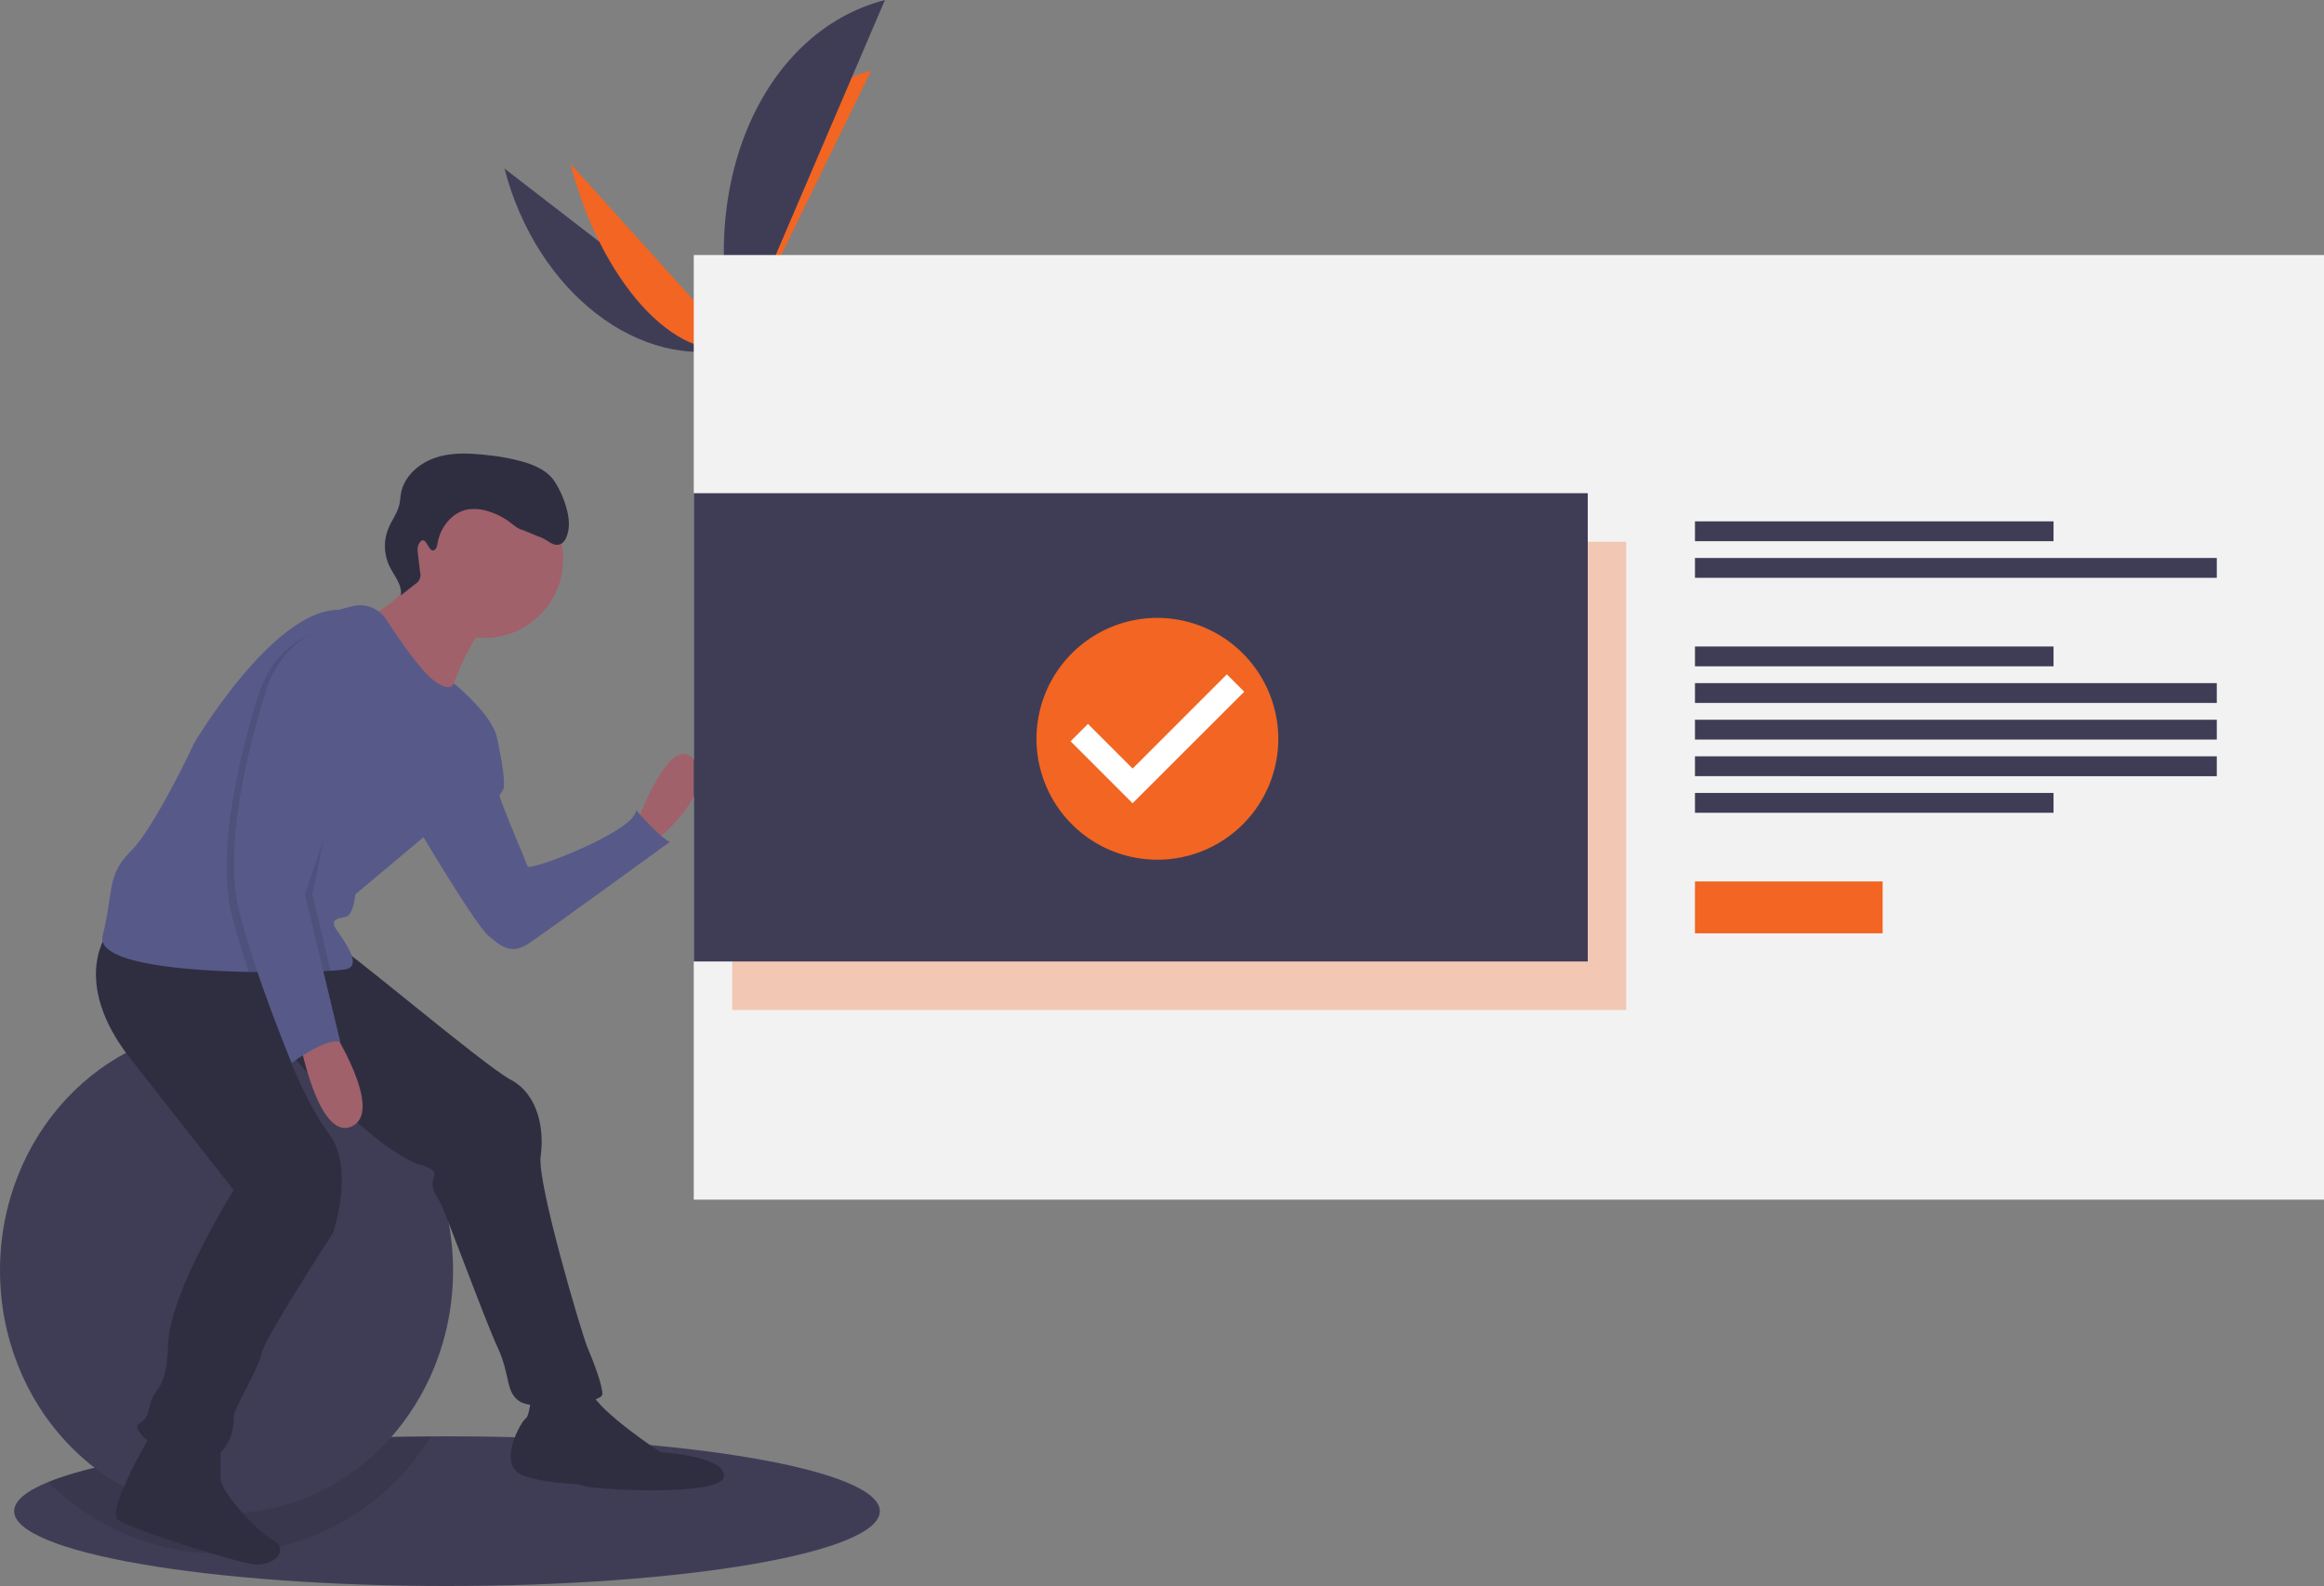<svg data-name="Layer 1" xmlns="http://www.w3.org/2000/svg" width="1149" height="784.079" viewBox="0 0 1149 784.079"><rect x="0" y="0" width="1149" height="784.079" fill="#808080" stroke="none"/><path d="M435 747.08c0 20.43-95.81 37-214 37s-214-16.57-214-37c0-5.11 5.98-9.97 16.8-14.39 31.5-12.89 104.03-22.05 189.28-22.58q3.945-.03 7.92-.03c118.19 0 214 16.57 214 37z" fill="#3f3d56"/><path d="M213.08 710.11A121.496 121.496 0 0123.8 732.69c31.5-12.89 104.03-22.05 189.28-22.58z" opacity=".1"/><ellipse cx="112" cy="628.079" rx="112" ry="120" fill="#3f3d56"/><path d="M249.427 83.337c15.88 61.177 67.109 100.718 114.538 88.406" fill="#3f3d56"/><path d="M363.965 171.743c-16.058-61.864 13.776-123.04 66.704-136.78M281.956 80.812c15.085 58.112 51.764 98.782 82.009 90.931" fill="#f26522"/><path d="M363.965 171.743C343.445 92.695 376.345 15.88 437.522 0" fill="#3f3d56"/><path d="M346.116 177.21s12.071-3.534 15.06-7.098 17.233-10.588 19.23-6.636 23.694 16.084 9.984 19.76-32.478 6.147-36.717 4.867-7.557-10.894-7.557-10.894z" fill="#a8a8a8"/><path d="M390.257 181.715c-13.71 3.677-32.478 6.146-36.717 4.867-3.229-.975-5.921-6.78-7.022-9.494-.255.078-.402.121-.402.121s3.318 9.615 7.557 10.894 23.007-1.19 36.717-4.866c3.958-1.062 4.962-2.828 4.344-4.899-.223 1.406-1.531 2.587-4.477 3.377z" opacity=".2"/><path fill="#f2f2f2" d="M343 126.079h806v467H343z"/><path fill="#f26522" opacity=".3" d="M362 267.829h442v231.5H362z"/><path fill="#3f3d56" d="M838 257.737h177.281v9.807H838zm0 18.105h258v9.807H838zm0 43.755h177.281v9.807H838zm0 72.421h177.281v9.807H838zm0-54.316h258v9.807H838zm0 18.105h258v9.807H838zm0 18.106h258v9.807H838z"/><path fill="#f26522" d="M838 435.772h92.789v25.649H838z"/><path d="M314.488 407.914s16.656-47.195 28.686-32.389-18.507 39.792-18.507 39.792z" fill="#a0616a"/><path d="M235.83 361.644l10.02 3.714s4.786 21.272 2.935 24.973-2.776.926 0 8.329 11.105 26.836 12.03 29.612 53.673-17.582 53.673-27.762c0 0 11.104 12.956 16.656 15.732 0 0-61.075 44.418-69.403 49.97s-12.956 2.777-20.359-3.7-38.866-60.15-38.866-60.15z" fill="#575a89"/><path d="M262.666 690.155s-.925 10.18-2.776 11.105-15.732 24.06 0 28.687 24.985 2.776 28.687 4.627 68.478 5.552 69.404-4.627-31.463-12.03-31.463-12.03-29.613-19.433-34.24-29.613-29.612 1.851-29.612 1.851zM74.813 708.663s-22.209 37.94-16.656 42.568 59.625 21.488 67.552 22.209c10.18.925 17.583-7.403 9.254-12.03s-25.91-24.06-25.91-30.538v-16.657z" fill="#2f2e41"/><path d="M53.53 460.66s-19.433 24.06 11.104 62.926l50.896 64.777s-31.463 49.97-32.388 75.882-7.403 20.358-9.254 31.463-10.18 5.552-3.701 13.88 30.537 15.732 37.94 9.254 7.403-14.806 7.403-18.508 12.956-24.985 13.881-31.463 35.165-59.224 35.165-59.224 11.104-31.463-1.851-49.045-21.517-42.52-21.517-42.52 38.174 46.221 65.01 57.326c0 0 10.179 1.85 8.328 6.477s0 7.404 2.776 12.03 22.21 58.3 28.687 72.18 3.702 22.21 11.105 26.836 40.717.926 40.717-3.701-4.627-16.657-7.403-23.135-24.986-81.433-23.135-94.389-.925-30.537-14.806-37.94-84.21-67.553-87.911-67.553S53.53 460.66 53.53 460.66z" fill="#2f2e41"/><circle cx="239.532" cy="276.509" r="38.866" fill="#a0616a"/><path d="M208.069 280.21s-12.03 21.285-26.837 24.06 38.867 45.344 38.867 45.344 12.955-40.716 24.06-42.567-36.09-26.836-36.09-26.836z" fill="#a0616a"/><path d="M246.01 367.197c0 12.03-36.09 46.269-36.09 46.269l-34.24 28.687s-.925 10.179-4.627 11.104-8.328.926-4.627 6.478 12.956 17.582 4.627 19.433a68.028 68.028 0 01-7.579.722c-2.22.13-4.83.25-7.764.36a596.88 596.88 0 01-24.698.334q-3.956-.014-8.05-.093c-34.99-.694-75.521-4.72-72.209-17.98 5.553-22.21 1.851-29.612 13.881-41.642s31.463-53.672 31.463-53.672 38.866-65.703 71.255-65.703l6.727-1.767a15.406 15.406 0 0116.814 6.46c6.497 9.892 16.74 24.753 22.728 29.547 9.254 7.403 10.697 2.091 10.697 2.091s21.691 17.342 21.691 29.372z" fill="#575a89"/><path d="M163.65 507.855s26.836 41.642 10.18 49.045-25.911-43.493-25.911-43.493z" fill="#a0616a"/><path d="M214.123 272.12c1.492-.189 1.964-2.071 2.215-3.553 1.344-7.939 7.26-15.466 15.208-16.748a21.535 21.535 0 019.062.73 34.382 34.382 0 0111.627 5.724c1.836 1.388 3.602 3 5.81 3.648 1.459.428 7.651 3.181 9.098 3.647 3.181 1.024 5.814 4.354 9.09 3.695 3.134-.631 4.324-4.416 4.828-7.573 1.148-7.193-2.97-17.925-7.062-23.95-3.107-4.572-8.363-7.203-13.619-8.915a97.847 97.847 0 00-18.887-3.753c-8.645-1.021-17.6-1.563-25.884 1.11s-15.828 9.208-17.375 17.775c-.322 1.784-.383 3.612-.777 5.382-.964 4.318-3.82 7.947-5.487 12.044a23.193 23.193 0 00.708 18.802c2.307 4.64 6.32 9.1 5.454 14.21l7.141-5.631a5.186 5.186 0 002.384-6.07l-1.038-8.942c-.19-1.637-.356-3.404.463-4.835 3.174-5.544 4.554 3.516 7.041 3.202z" fill="#2f2e41"/><path d="M146.993 444.003l8.717 36.248c-8.79.314-20.423.48-32.749.24-3.11-9.328-6.08-19.053-8.356-28.16-8.329-33.313 5.552-84.209 12.955-108.269s25.911-30.537 25.911-30.537 9.254 2.776 21.284 11.104-27.762 119.374-27.762 119.374z" opacity=".1"/><path d="M154.396 442.153l9.078 37.737c-2.22.13-4.83.25-7.764.36a596.88 596.88 0 01-24.698.334c-3.34-9.911-6.57-20.368-9.004-30.103-8.329-33.314 5.552-84.21 12.955-108.27s23.598 2.314 23.598 2.314-6.478-15.732 5.552-7.403-9.717 105.03-9.717 105.03z" opacity=".1"/><path d="M157.172 311.674s-18.507 6.477-25.91 30.537-21.284 74.956-12.956 108.27 25.911 74.956 25.911 74.956 17.582-12.955 24.06-10.18l-17.582-73.104s39.791-111.046 27.761-119.375-21.284-11.104-21.284-11.104z" fill="#575a89"/><path fill="#3f3d56" d="M343 243.829h442v231.5H343z"/><ellipse cx="572.223" cy="364.111" rx="50.017" ry="50.108" fill="#fff"/><path d="M572.223 305.463A59.777 59.777 0 10632 365.24a59.953 59.953 0 00-59.777-59.777zm-12.271 91.648l-30.636-30.635 8.593-8.593 22.071 22.071 46.586-46.586 8.593 8.593-55.207 55.15z" fill="#f26522"/></svg>